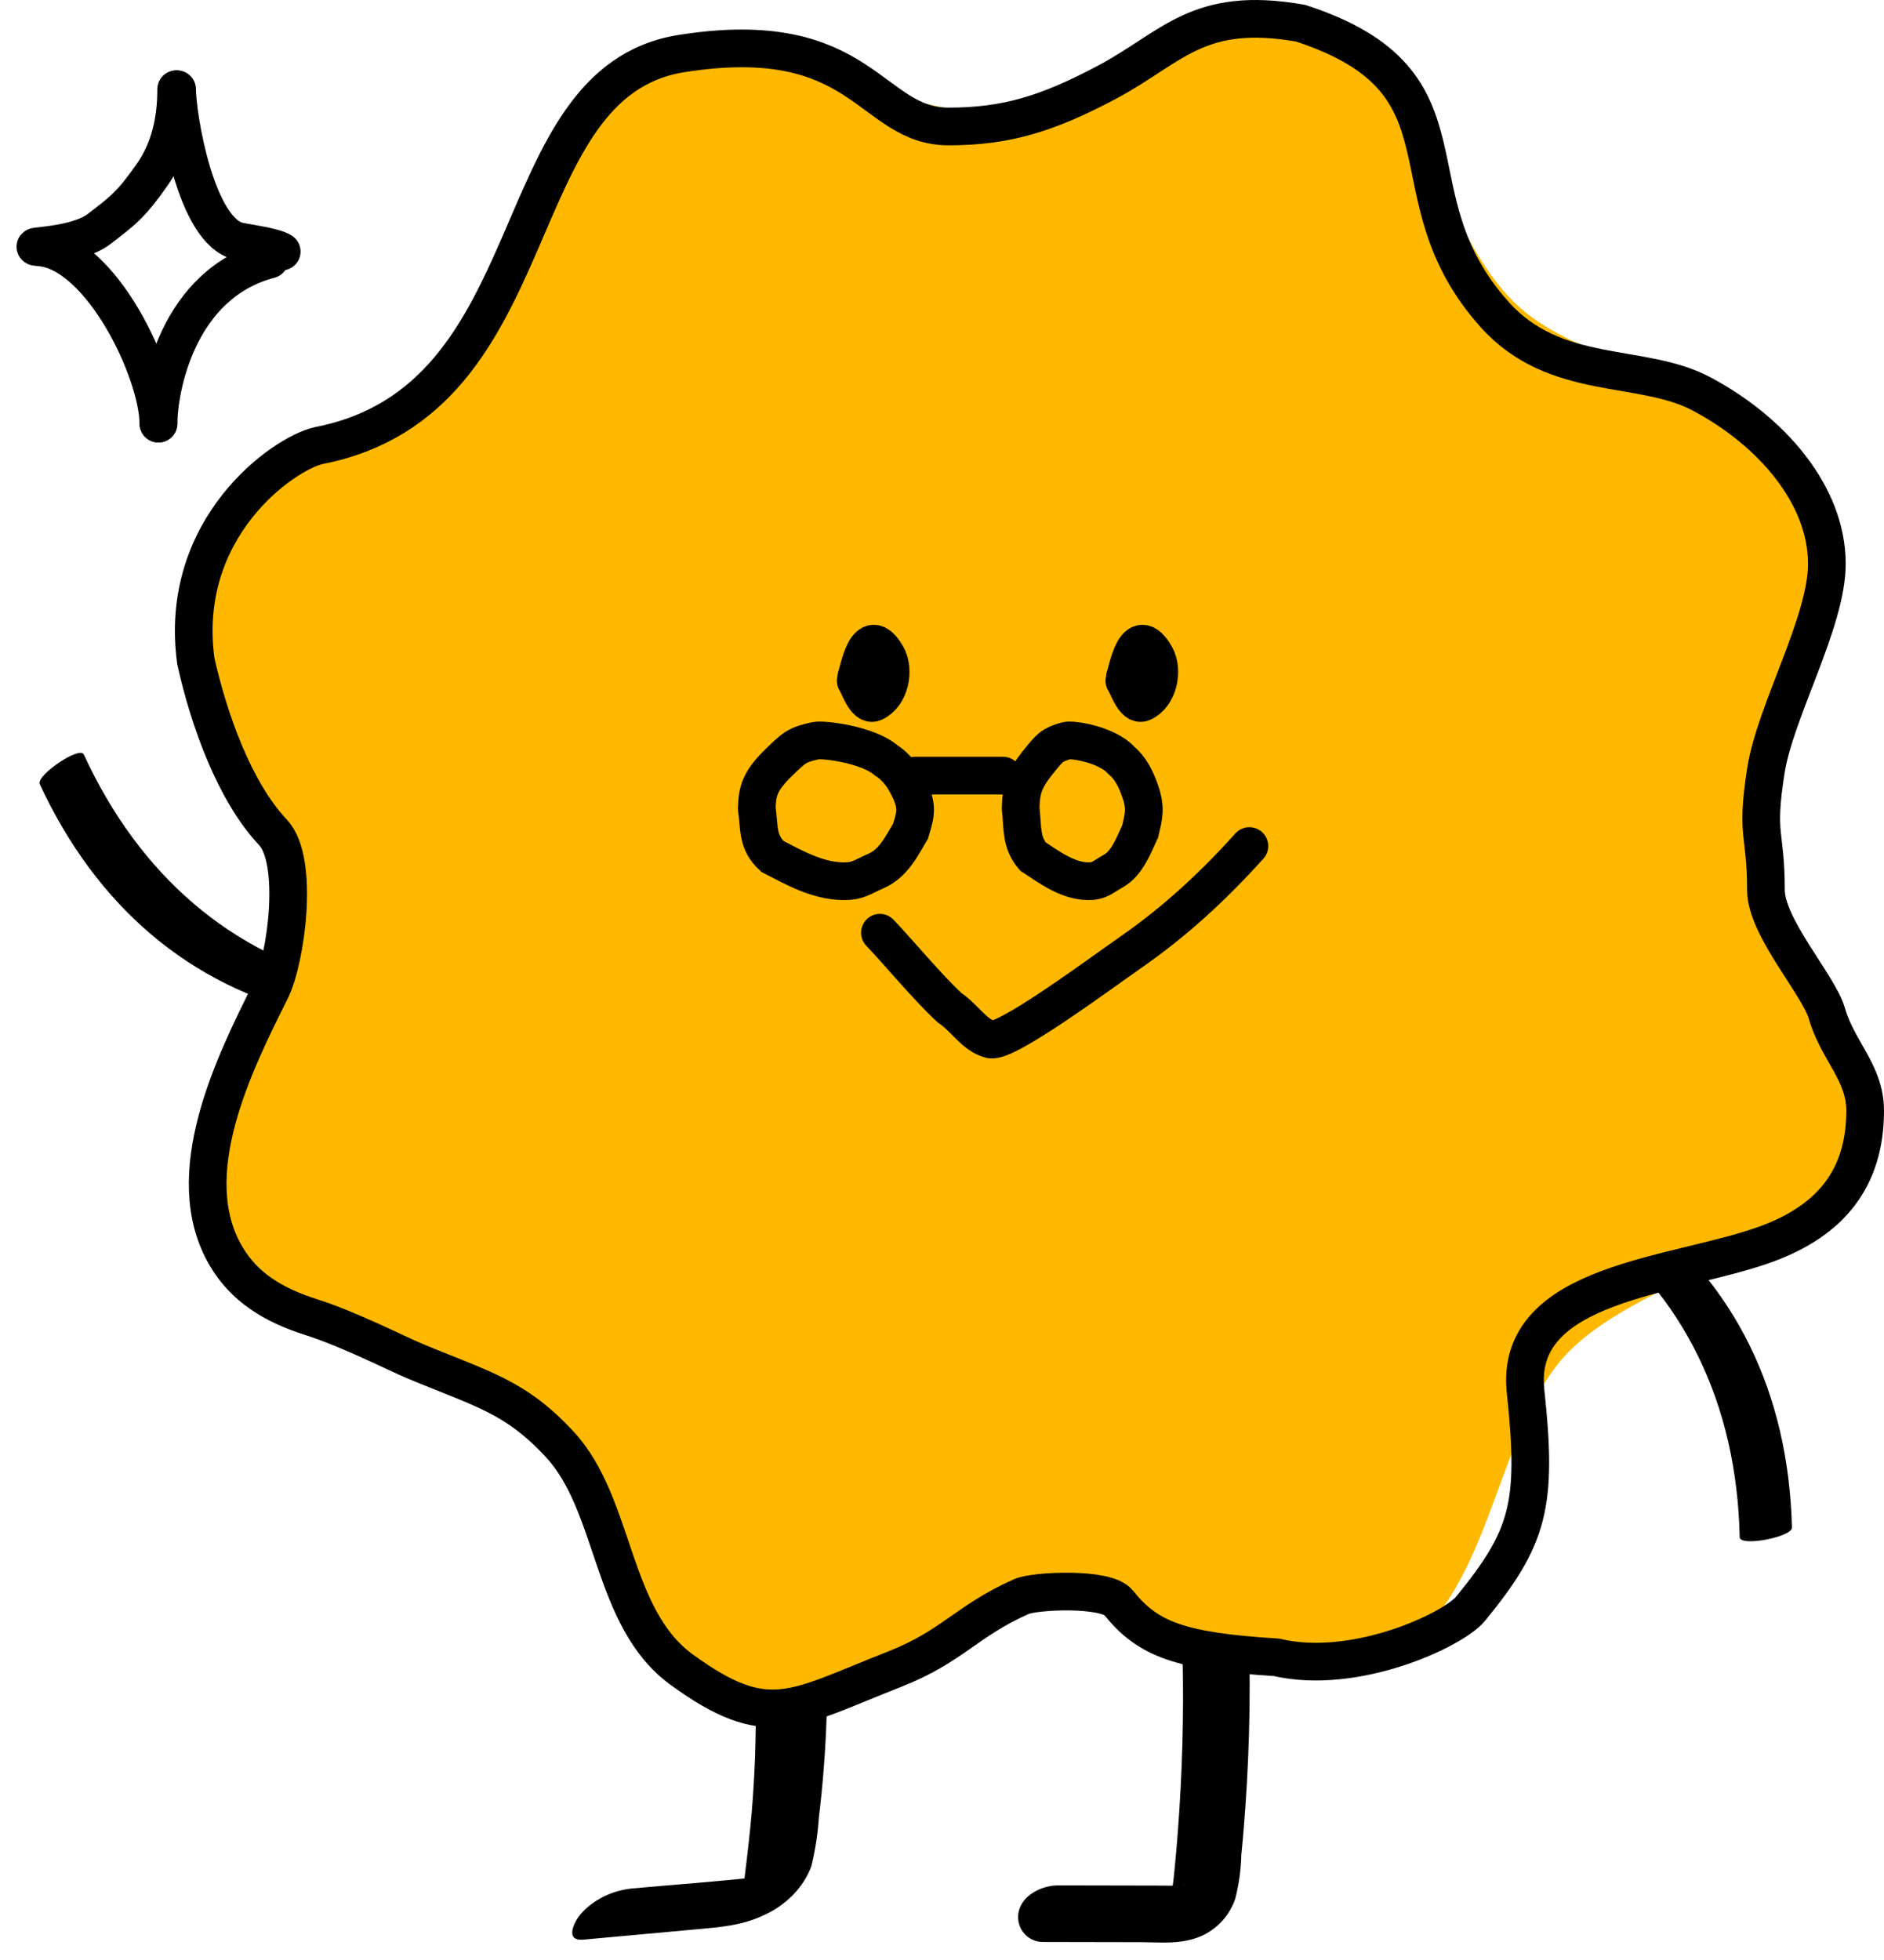 <svg width="100" height="104" viewBox="0 0 100 104" fill="none" xmlns="http://www.w3.org/2000/svg">
<path d="M62.691 85.591C62.834 88.672 62.831 91.76 62.668 94.835C62.595 96.271 62.477 97.871 62.342 99.208C62.311 99.51 62.284 99.82 62.235 100.118C62.209 100.268 62.168 100.406 62.131 100.551C62.094 100.697 62.153 100.475 62.164 100.457C62.237 100.344 62.361 100.283 62.204 100.399C62.38 100.269 62.595 100.171 62.766 100.059C62.938 99.947 62.854 100.034 62.745 100.059C62.42 100.123 62.984 100.06 62.654 100.059C62.323 100.057 61.897 100.054 61.523 100.052L56.169 100.041C55.322 100.036 54.243 100.544 54.063 101.469C54.024 101.665 54.031 101.868 54.081 102.061C54.132 102.255 54.226 102.434 54.356 102.586C54.486 102.738 54.649 102.858 54.833 102.937C55.016 103.016 55.215 103.053 55.414 103.044L60.586 103.054C61.404 103.059 62.294 103.14 63.099 102.944C63.665 102.824 64.19 102.559 64.623 102.174C65.055 101.789 65.38 101.298 65.566 100.749C65.761 99.988 65.869 99.207 65.888 98.422C65.973 97.588 66.04 96.753 66.099 95.919C66.22 94.218 66.294 92.518 66.32 90.817C66.35 88.873 66.319 86.929 66.225 84.984C66.183 84.087 65.16 83.662 64.377 83.829C63.594 83.996 62.645 84.665 62.691 85.609L62.691 85.591Z" fill="black"/>
<path d="M39.742 84.259C40.183 88.232 40.234 92.235 39.895 96.224C39.805 97.239 39.692 98.247 39.566 99.256C39.531 99.617 39.469 99.976 39.38 100.33C39.352 100.428 39.317 100.525 39.275 100.619C39.433 100.342 39.658 100.098 39.934 99.903C40.209 99.709 40.53 99.57 40.872 99.495C40.788 99.499 40.319 99.591 40.403 99.58C38.108 99.84 35.792 99.999 33.495 100.209C32.973 100.27 32.468 100.42 32.009 100.652C31.551 100.883 31.148 101.191 30.824 101.558C30.525 101.902 29.908 103.016 30.97 102.92L37.011 102.367C38.206 102.258 39.322 102.176 40.413 101.681C41.038 101.417 41.595 101.045 42.052 100.586C42.509 100.128 42.855 99.594 43.069 99.016C43.275 98.163 43.407 97.299 43.465 96.43C43.573 95.548 43.661 94.663 43.728 93.775C43.865 92.004 43.923 90.229 43.902 88.451C43.883 86.42 43.759 84.396 43.53 82.378C43.441 81.577 41.982 82.125 41.563 82.344C40.907 82.682 39.662 83.457 39.751 84.258L39.742 84.259Z" fill="black"/>
<path d="M84.139 64.787C89.366 68.691 92.185 74.459 92.341 81.566C92.35 82.088 95.123 81.556 95.113 81.057C94.936 73.867 92.056 68.038 86.738 64.102C86.287 63.921 85.653 63.939 84.944 64.154C84.611 64.242 83.803 64.534 84.131 64.775L84.139 64.787Z" fill="black"/>
<path d="M18.658 52.157C12.309 50.658 7.424 46.491 4.449 40.035C4.233 39.56 1.902 41.153 2.11 41.606C5.138 48.131 10.101 52.33 16.547 53.82C17.033 53.807 17.607 53.538 18.172 53.058C18.442 52.844 19.067 52.255 18.67 52.165L18.658 52.157Z" fill="black"/>
<path d="M96.104 25.522C98.557 30.819 92.96 38.075 93.21 43.576C93.463 49.279 99.599 56.005 97.703 61.298C95.808 66.591 86.825 67.779 83.015 71.994C79.343 76.059 79.036 85.252 73.794 87.734C68.552 90.216 61.37 84.558 55.926 84.81C50.286 85.066 43.626 91.265 38.387 89.35C33.149 87.434 31.973 78.358 27.802 74.509C23.779 70.799 14.68 70.488 12.245 65.191C9.811 59.894 15.386 52.638 15.14 47.137C14.886 41.434 8.751 34.708 10.646 29.415C12.542 24.122 21.525 22.934 25.334 18.719C29.006 14.654 29.314 5.461 34.556 2.982C39.798 0.504 46.979 6.155 52.424 5.907C58.068 5.651 64.724 -0.549 69.963 1.367C75.201 3.282 76.377 12.359 80.548 16.208C84.549 19.915 93.648 20.225 96.104 25.522Z" fill="#FFB800"/>
<path d="M59.68 36.128C59.821 36.296 60.186 37.485 60.645 37.281C61.5 36.901 61.759 35.556 61.334 34.809C60.27 32.937 59.836 35.635 59.707 35.931" stroke="black" stroke-width="2" stroke-linecap="round"/>
<path d="M45.42 36.128C45.561 36.296 45.926 37.485 46.385 37.281C47.24 36.901 47.499 35.556 47.075 34.809C46.01 32.937 45.577 35.635 45.447 35.931" stroke="black" stroke-width="2" stroke-linecap="round"/>
<path d="M9.35 4.735C9.35 6.346 9.033 7.899 8.089 9.252C6.964 10.865 6.514 11.188 5.254 12.155C3.993 13.123 1.048 13.038 2.103 13.123C5.383 13.388 8.404 19.771 8.404 22.479" stroke="black" stroke-width="2" stroke-linecap="round"/>
<path d="M9.399 4.735C9.399 6.068 10.367 12.295 12.678 12.8C13.155 12.905 14.544 13.079 14.953 13.348M14.318 13.768C9.399 15.059 8.416 20.661 8.416 22.479" stroke="black" stroke-width="2" stroke-linecap="round"/>
<path d="M58.725 4.38C55.59 6.04 53.408 6.711 50.347 6.711C46.159 6.711 45.837 1.307 36.17 2.843C26.504 4.38 29.404 21.216 16.915 23.644C15.061 24.057 9.427 27.985 10.394 35.077C11.087 38.195 12.454 42.011 14.489 44.167C15.907 45.669 15.189 50.917 14.37 52.556L14.341 52.614C12.442 56.414 9.463 62.373 12.005 66.665C12.974 68.301 14.489 69.244 16.516 69.888C18.542 70.533 20.997 71.793 21.993 72.21C25.573 73.709 27.342 74.074 29.726 76.657C32.696 79.876 32.4 85.835 36.17 88.584C40.771 91.938 42.122 90.668 47.447 88.584C50.582 87.356 51.265 86.027 54.214 84.716C54.923 84.4 58.713 84.218 59.369 85.038C60.913 86.968 62.591 87.617 67.746 87.939C71.935 88.928 77.141 86.481 78.057 85.36C81.153 81.574 81.62 79.849 80.975 73.828C80.35 67.989 88.946 67.762 93.733 66.02C97.175 64.768 99 62.517 99 58.929C99 56.916 97.528 55.735 96.967 53.772C96.537 52.265 93.733 49.204 93.733 47.223C93.733 44.092 93.174 44.441 93.733 40.879C94.226 37.734 96.967 33.012 96.967 29.919C96.967 26.25 94.02 22.864 90.301 20.894C87.124 19.212 82.568 20.285 79.346 16.704C73.546 10.257 78.701 4.38 69.035 1.232C63.558 0.265 62.234 2.521 58.725 4.38Z" stroke="black" stroke-width="2" stroke-linecap="round"/>
<path d="M43.293 39.303C43.68 39.218 46.04 39.494 47.026 40.338C47.661 40.751 48.03 41.318 48.33 41.991C48.735 42.9 48.558 43.335 48.33 44.103C47.872 44.871 47.427 45.812 46.498 46.215C45.73 46.548 45.538 46.776 44.72 46.758C43.371 46.729 42.176 46.052 41.004 45.447C40.167 44.679 40.317 43.911 40.167 42.884C40.202 41.933 40.327 41.415 41.461 40.338C42.148 39.687 42.292 39.519 43.293 39.303Z" stroke="black" stroke-width="2" stroke-linecap="round"/>
<path d="M56.606 39.303C56.907 39.218 58.743 39.494 59.51 40.338C60.003 40.751 60.29 41.318 60.523 41.991C60.839 42.9 60.701 43.335 60.523 44.103C60.167 44.871 59.821 45.812 59.099 46.215C58.502 46.548 58.352 46.776 57.716 46.758C56.667 46.729 55.737 46.052 54.825 45.447C54.175 44.679 54.291 43.911 54.175 42.884C54.202 41.933 54.299 41.415 55.182 40.338C55.716 39.687 55.828 39.519 56.606 39.303Z" stroke="black" stroke-width="2" stroke-linecap="round"/>
<path d="M48.572 41.156C49.706 41.156 50.76 41.156 51.89 41.156C52.331 41.156 52.803 41.156 53.241 41.156" stroke="black" stroke-width="2" stroke-linecap="round"/>
<path d="M46.704 49.492C47.635 50.461 49.261 52.423 50.406 53.474C51.174 53.977 51.738 54.958 52.577 55.156C53.415 55.355 58.3 51.728 60.032 50.521C62.39 48.879 64.395 47.026 66.315 44.892" stroke="black" stroke-width="2" stroke-linecap="round"/>
</svg>

